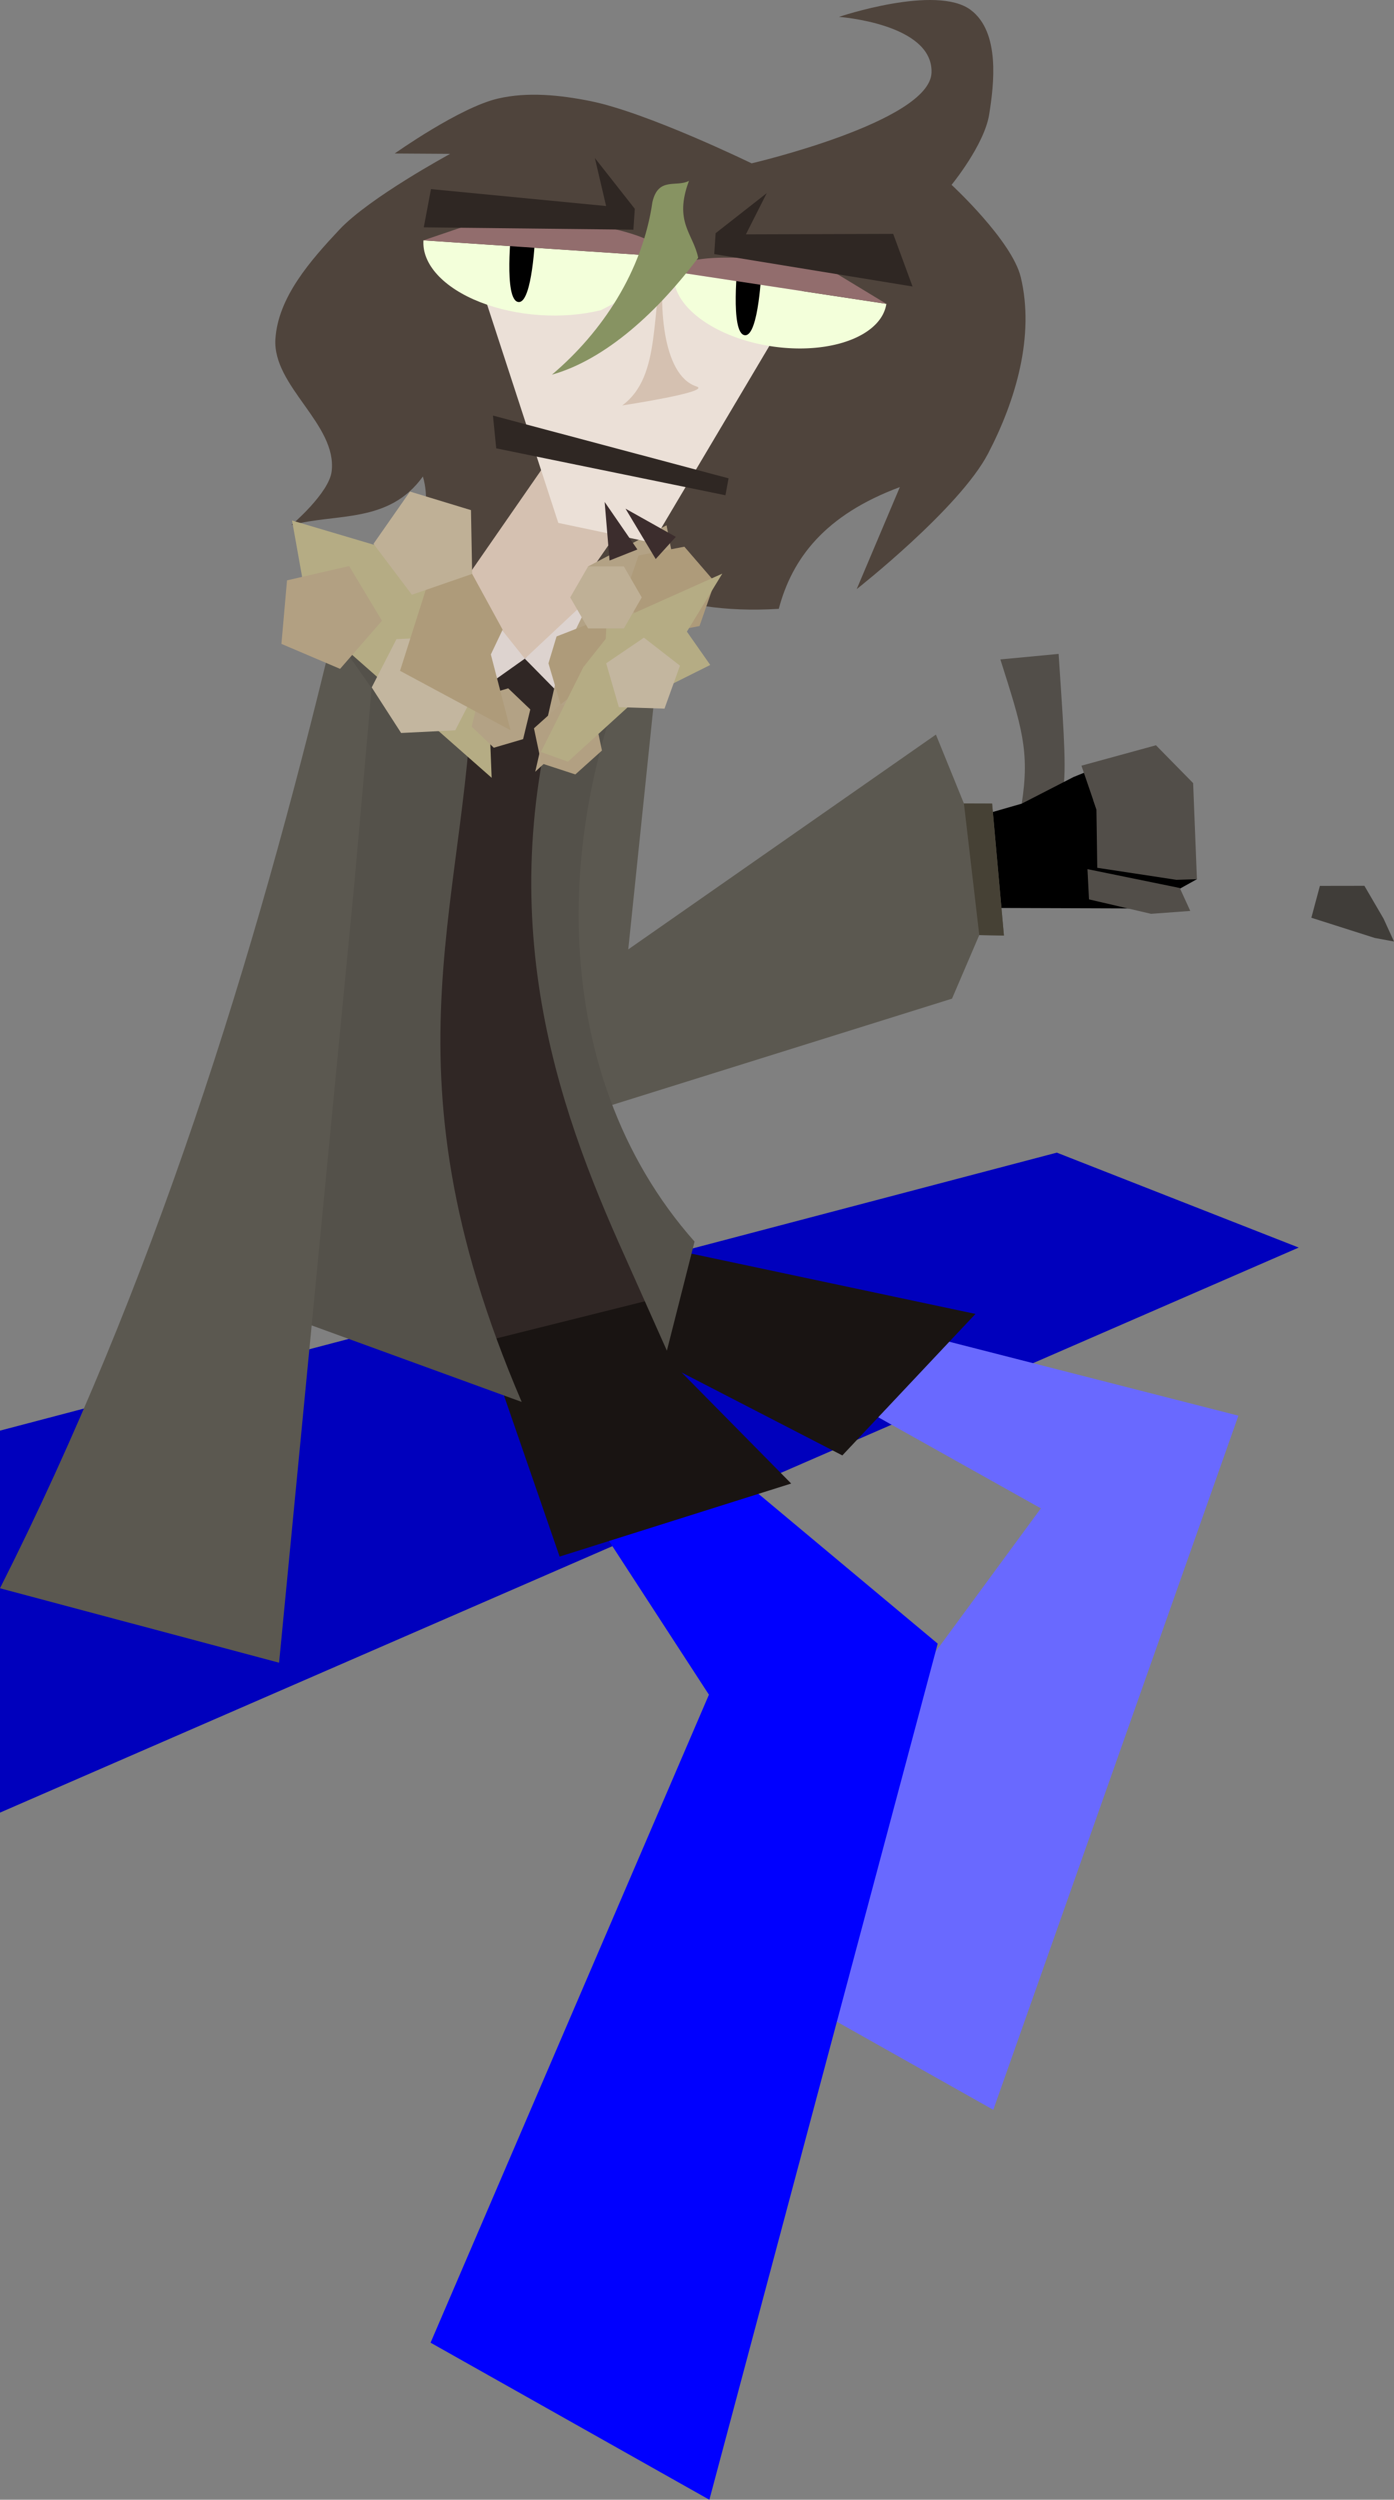 <?xml version="1.0" encoding="UTF-8" standalone="no"?>
<!-- Created with Inkscape (http://www.inkscape.org/) -->

<svg width="100.122mm" height="179.441mm" viewBox="0 0 100.122 179.441" version="1.1" id="svg8" enable-background="new" inkscape:version="1.3 (0e150ed6c4, 2023-07-21)" sodipodi:docname="варек.svg" xmlns:inkscape="http://www.inkscape.org/namespaces/inkscape" xmlns:sodipodi="http://sodipodi.sourceforge.net/DTD/sodipodi-0.dtd" xmlns="http://www.w3.org/2000/svg" xmlns:svg="http://www.w3.org/2000/svg" xmlns:rdf="http://www.w3.org/1999/02/22-rdf-syntax-ns#" xmlns:cc="http://creativecommons.org/ns#" xmlns:dc="http://purl.org/dc/elements/1.1/">
  <rect x="0" y="0" width="100.122" height="179.441" fill="#808080" stroke="none"/>
  <defs id="defs2" />
  <sodipodi:namedview id="base" pagecolor="#ffffff" bordercolor="#666666" borderopacity="1.0" inkscape:pageopacity="0.0" inkscape:pageshadow="2" inkscape:zoom="0.98994949" inkscape:cx="189.90868" inkscape:cy="336.3808" inkscape:document-units="mm" inkscape:current-layer="layer2" showgrid="false" showguides="false" inkscape:window-width="2467" inkscape:window-height="1413" inkscape:window-x="84" inkscape:window-y="-9" inkscape:window-maximized="1" inkscape:showpageshadow="2" inkscape:pagecheckerboard="0" inkscape:deskcolor="#d1d1d1" />
  <g inkscape:groupmode="layer" id="layer3" inkscape:label="Layer 3" style="display:inline" transform="translate(-84.992,-53.631)">
    <path style="display:inline;fill:#524e49;fill-opacity:1;fill-rule:evenodd;stroke-width:0.265" d="m 159.462,112.075 -1.087,-0.756 c 0.594,-3.782 -0.006,-5.534 -1.533,-10.352 l 4.184,-0.396 c 0.259,4.11 0.586,7.846 0.347,9.588 h 0.735 v 0 l -3.733,1.161 3.733,-1.161 z" id="rect855-8" inkscape:connector-curvature="0" sodipodi:nodetypes="cccccccccc" />
    <path style="display:inline;opacity:1;fill:#403d39;fill-opacity:1;fill-rule:nonzero;stroke:none;stroke-width:0.6;stroke-linecap:round;stroke-linejoin:miter;stroke-miterlimit:4;stroke-dasharray:none;stroke-dashoffset:44.032;stroke-opacity:1;paint-order:fill markers stroke" inkscape:transform-center-x="0.10439182" inkscape:transform-center-y="0.38555643" d="m 185.114,121.216 -1.381,-0.255 -4.555,-1.451 0.613,-2.287 3.197,-0.005 1.374,2.353 z" id="path1266-1-2" inkscape:connector-curvature="0" sodipodi:nodetypes="ccccccc" />
    <path style="fill:#000000;fill-opacity:1;fill-rule:evenodd;stroke-width:0.265" d="m 153.838,112.626 4.537,-1.306 c 0.063,-4.337 0,0 0,0 l 3.733,-1.917 c 0.259,4.11 0,0 0,0 l 3.301,-1.335 5.549,8.675 -3.787,2.103 v 0 0 0 l -12.43,-0.046 z" id="rect855" inkscape:connector-curvature="0" sodipodi:nodetypes="ccccccccccccc" />
    <path style="fill:#0000bd;fill-opacity:1;fill-rule:evenodd;stroke-width:0.265" d="m 47.039,166.305 113.857,-29.934 17.373,6.815 -94.346,41.026 z" id="rect1109" inkscape:connector-curvature="0" sodipodi:nodetypes="ccccc" />
    <path style="display:inline;fill:#5b5850;fill-opacity:1;fill-rule:evenodd;stroke-width:0.265" d="m 132.833,95.612 -7.35,2.806 0.501,35.46 27.386,-8.561 1.956,-4.563 1.771,0.033 -0.849,-9.473 -2.024,-0.007 -2.011,-4.945 -22.097,15.42 z" id="rect1133-8" inkscape:connector-curvature="0" sodipodi:nodetypes="ccccccccccc" />
    <path style="display:inline;fill:#6969ff;fill-opacity:1;fill-rule:evenodd;stroke-width:0.265" d="m 159.751,161.906 -33.786,-18.914 47.972,12.261 -17.603,49.829 -20.024,-11.275 z" id="rect1115-6" inkscape:connector-curvature="0" sodipodi:nodetypes="cccccc" />
    <path style="fill:#0000ff;fill-rule:evenodd;stroke-width:0.265" d="m 108.912,99.087 23.921,-3.475 c -21.141,23.16 0.446,41.829 1.069,50.781 l -14.433,3.608 C 96.461,134.732 105.334,120.299 108.912,99.087 Z" id="rect1112" inkscape:connector-curvature="0" sodipodi:nodetypes="ccccc" />
    <path style="fill:#0000ff;fill-rule:evenodd;stroke-width:0.265" d="m 135.909,175.282 -16.439,-25.28 -2.165,-7.651 35.036,29.266 -16.4,61.455 -20.024,-11.275 z" id="rect1115" inkscape:connector-curvature="0" sodipodi:nodetypes="ccccccc" />
    <path style="fill:#464135;fill-opacity:1;fill-rule:evenodd;stroke-width:0.265" d="m 154.225,111.308 2.024,0.007 0.849,9.473 -1.771,-0.033 z" id="rect1171" inkscape:connector-curvature="0" sodipodi:nodetypes="ccccc" />
    <path style="opacity:1;fill:#524e49;fill-opacity:1;fill-rule:nonzero;stroke:none;stroke-width:0.6;stroke-linecap:round;stroke-linejoin:miter;stroke-miterlimit:4;stroke-dasharray:none;stroke-dashoffset:44.032;stroke-opacity:1;paint-order:fill markers stroke" d="m 168.017,107.129 -5.352,1.465 1.076,3.139 0.061,4.191 v 0 0 l 5.683,0.864 1.474,-0.045 -0.272,-6.897 z" id="path1175" inkscape:connector-curvature="0" sodipodi:nodetypes="cccccccccc" />
    <path style="opacity:1;fill:#524e49;fill-opacity:1;fill-rule:nonzero;stroke:none;stroke-width:0.6;stroke-linecap:round;stroke-linejoin:miter;stroke-miterlimit:4;stroke-dasharray:none;stroke-dashoffset:44.032;stroke-opacity:1;paint-order:fill markers stroke" inkscape:transform-center-x="-0.47703961" inkscape:transform-center-y="-0.73872092" d="m 167.668,119.229 -4.46,-1.037 -0.11,-2.171 6.631,1.354 v 0 l 0.752,1.645 z" id="path1299" inkscape:connector-curvature="0" sodipodi:nodetypes="ccccccc" />
    <path style="opacity:1;fill:#524e49;fill-opacity:1;fill-rule:nonzero;stroke:none;stroke-width:0.6;stroke-linecap:round;stroke-linejoin:miter;stroke-miterlimit:4;stroke-dasharray:none;stroke-dashoffset:44.032;stroke-opacity:1;paint-order:fill markers stroke" inkscape:transform-center-x="-0.23893427" inkscape:transform-center-y="0.10022467" d="m 170.232,109.953 -0.768,0.919 -5.723,0.861 -0.23,-0.672 v 0 l 5.737,-0.627 z" id="path1302" inkscape:connector-curvature="0" sodipodi:nodetypes="ccccccc" />
    <path style="display:inline;opacity:1;fill:#524e49;fill-opacity:1;fill-rule:nonzero;stroke:none;stroke-width:0.6;stroke-linecap:round;stroke-linejoin:miter;stroke-miterlimit:4;stroke-dasharray:none;stroke-dashoffset:44.032;stroke-opacity:1;paint-order:fill markers stroke" inkscape:transform-center-x="-0.23893427" inkscape:transform-center-y="0.10022467" d="m 170.649,113.148 -1.336,0.935 -5.478,0.356 v 0 0 l -0.027,-0.772 v 0 0 l 5.399,-0.097 z" id="path1302-6" inkscape:connector-curvature="0" sodipodi:nodetypes="cccccccccc" />
  </g>
  <g inkscape:groupmode="layer" id="layer1" inkscape:label="Layer 4" style="display:inline" transform="translate(-84.992,-53.631)">
    <path style="fill:#191412;fill-opacity:1;fill-rule:evenodd;stroke-width:0.265" d="m 119.469,148.832 8.174,-3.071 14.174,14.363 -16.631,5.244 z" id="rect1153" inkscape:connector-curvature="0" sodipodi:nodetypes="ccccc" />
    <path style="display:inline;fill:#191412;fill-opacity:1;fill-rule:evenodd;stroke-width:0.265" d="m 124.712,147.39 6.073,-4.588 24.268,5.147 -9.561,10.157 z" id="rect1153-7" inkscape:connector-curvature="0" sodipodi:nodetypes="ccccc" />
    <path style="display:inline;fill:#302725;fill-opacity:1;fill-rule:evenodd;stroke-width:0.265" d="m 108.912,99.087 23.921,-3.475 c -21.141,23.16 0.446,41.829 1.069,50.781 l -14.433,3.608 C 96.461,134.732 105.334,120.299 108.912,99.087 Z" id="rect1112-7" inkscape:connector-curvature="0" sodipodi:nodetypes="ccccc" />
    <path style="display:inline;opacity:1;fill:#4f443c;fill-opacity:1;fill-rule:nonzero;stroke:none;stroke-width:1.4;stroke-linecap:round;stroke-linejoin:miter;stroke-miterlimit:4;stroke-dasharray:none;stroke-dashoffset:44.032;stroke-opacity:1;paint-order:fill markers stroke" inkscape:transform-center-x="1.0796279" inkscape:transform-center-y="0.73467346" d="m 145.241,54.845 c 0,0 6.996,-2.361 9.474,-0.498 2.12,1.594 1.673,5.33 1.321,7.512 -0.352,2.182 -2.699,5.04 -2.699,5.04 0,0 4.34,4.003 4.971,6.632 1.006,4.189 -0.344,8.81 -2.344,12.648 -2.055,3.944 -9.441,9.741 -9.441,9.741 l 3.1,-7.324 c -5.378,1.998 -7.736,5.11 -8.696,8.739 -7.79,0.49 -12.266,-2.242 -16.697,-5.018 -5.398,2.754 -7.407,2.974 -11.675,3.07 1.852,-2.086 3.673,-4.59 2.811,-7.551 -2.449,3.403 -6.205,2.617 -9.444,3.488 0,0 2.696,-2.286 2.889,-3.849 0.417,-3.375 -4.255,-6.117 -4.038,-9.509 0.192,-2.989 2.495,-5.611 4.597,-7.852 2.166,-2.309 7.955,-5.438 7.955,-5.438 l -3.983,-0.026 c 0,0 4.649,-3.3 7.411,-3.943 2.14,-0.498 4.462,-0.255 6.627,0.177 4.083,0.815 11.595,4.473 11.595,4.473 0,0 12.801,-2.985 12.922,-6.509 0.121,-3.525 -6.656,-4.005 -6.656,-4.005 z" id="path958-9" inkscape:connector-curvature="0" sodipodi:nodetypes="caccsscccccccsssccsscccc" />
    <path style="opacity:1;fill:#d5c1b1;fill-opacity:1;fill-rule:nonzero;stroke:none;stroke-width:0.6;stroke-linecap:round;stroke-linejoin:miter;stroke-miterlimit:4;stroke-dasharray:none;stroke-dashoffset:44.032;stroke-opacity:1;paint-order:fill markers stroke" inkscape:transform-center-x="0.86862747" inkscape:transform-center-y="-0.10802286" d="m 125.45,85.089 6.165,3.469 -5.587,8.05 1.7,0.325 -5.042,3.979 -6.931,-1.844 z" id="path945" inkscape:connector-curvature="0" sodipodi:nodetypes="ccccccc" />
    <path style="display:inline;opacity:1;fill:#ddd3cf;fill-opacity:1;fill-rule:nonzero;stroke:none;stroke-width:0.6;stroke-linecap:round;stroke-linejoin:miter;stroke-miterlimit:4;stroke-dasharray:none;stroke-dashoffset:44.032;stroke-opacity:1;paint-order:fill markers stroke" inkscape:transform-center-x="-0.15915751" inkscape:transform-center-y="-0.11953834" d="m 124.934,103.199 5.976,-7.643 -2.592,0.085 -5.633,5.273 z" id="path1135-4" inkscape:connector-curvature="0" sodipodi:nodetypes="ccccc" />
    <path style="fill:#54514a;fill-opacity:1;fill-rule:evenodd;stroke-width:0.265" d="m 108.912,99.087 7.107,-2.59 2.948,4.145 c -0.02,17.502 -7.122,28.88 3.496,53.625 l -16.347,-5.953 -2.523,-24.62 z" id="rect954" inkscape:connector-curvature="0" sodipodi:nodetypes="ccccccc" />
    <path style="fill:#5b5850;fill-opacity:1;fill-rule:evenodd;stroke-width:0.265" d="m 108.912,99.087 v 0 l 2.773,3.942 -1.237,13.969 -5.411,55.989 -20.045,-5.345 C 95.954,145.929 103.222,122.808 108.912,99.087 Z" id="rect951" inkscape:connector-curvature="0" sodipodi:nodetypes="ccccccc" />
    <path style="opacity:1;fill:#54514a;fill-opacity:1;fill-rule:nonzero;stroke:none;stroke-width:0.6;stroke-linecap:round;stroke-linejoin:miter;stroke-miterlimit:4;stroke-dasharray:none;stroke-dashoffset:44.032;stroke-opacity:1;paint-order:fill markers stroke" inkscape:transform-center-x="-1.4031633" inkscape:transform-center-y="-0.52207716" d="m 128.018,95.331 4.815,0.282 c -8.684,15.935 -8.693,35.036 2.044,47.144 l -1.987,7.83 -3.481,-7.801 c -4.862,-10.975 -9.678,-25.423 -2.927,-43.958 z" id="path971" inkscape:connector-curvature="0" sodipodi:nodetypes="ccccccc" />
    <path style="opacity:1;fill:#b3a285;fill-opacity:1;fill-rule:nonzero;stroke:none;stroke-width:0.6;stroke-linecap:round;stroke-linejoin:miter;stroke-miterlimit:4;stroke-dasharray:none;stroke-dashoffset:44.032;stroke-opacity:1;paint-order:fill markers stroke" inkscape:transform-center-x="1.6734859e-06" inkscape:transform-center-y="-1.2045657e-06" d="m 125.249,101.058 2.382,-4.863 -0.401,-1.904 5.636,-2.955 1.46,7.636 -10.891,10.056 z" id="path1051" inkscape:connector-curvature="0" sodipodi:nodetypes="ccccccc" />
    <path style="opacity:1;fill:#b5ac84;fill-opacity:1;fill-rule:nonzero;stroke:none;stroke-width:0.6;stroke-linecap:round;stroke-linejoin:miter;stroke-miterlimit:4;stroke-dasharray:none;stroke-dashoffset:44.032;stroke-opacity:1;paint-order:fill markers stroke" inkscape:transform-center-x="1.3983572" inkscape:transform-center-y="0.02513203" d="m 120.304,109.464 -13.098,-11.535 -1.238,-6.934 12.935,3.834 -0.74,2.33 1.833,4.569 z" id="path948" inkscape:connector-curvature="0" sodipodi:nodetypes="ccccccc" />
    <path sodipodi:type="star" style="display:inline;opacity:1;fill:#c3b69f;fill-opacity:1;fill-rule:nonzero;stroke:none;stroke-width:0.564;stroke-linecap:round;stroke-linejoin:miter;stroke-miterlimit:4;stroke-dasharray:none;stroke-dashoffset:44.032;stroke-opacity:1;paint-order:fill markers stroke" id="path1004-2-0" sodipodi:sides="6" sodipodi:cx="109.8829" sodipodi:cy="98.317757" sodipodi:r1="3.6598639" sodipodi:r2="1.8299319" sodipodi:arg1="1.7334525" sodipodi:arg2="2.2570513" inkscape:flatsided="true" inkscape:rounded="-3.46945e-18" inkscape:randomized="0" d="m 109.29,101.929 -2.831,-2.319 0.593,-3.612 3.424,-1.293 2.831,2.319 -0.593,3.612 z" inkscape:transform-center-x="0.57261842" inkscape:transform-center-y="0.80120535" transform="matrix(0.224,1.04,-1.04,0.224,193.215,-33.518)" />
    <path sodipodi:type="star" style="display:inline;opacity:1;fill:#b3a285;fill-opacity:1;fill-rule:nonzero;stroke:none;stroke-width:1.001;stroke-linecap:round;stroke-linejoin:miter;stroke-miterlimit:4;stroke-dasharray:none;stroke-dashoffset:44.032;stroke-opacity:1;paint-order:fill markers stroke" id="path1004-2-0-9" sodipodi:sides="6" sodipodi:cx="109.8829" sodipodi:cy="98.317757" sodipodi:r1="3.6598639" sodipodi:r2="1.8299319" sodipodi:arg1="1.7334525" sodipodi:arg2="2.2570513" inkscape:flatsided="true" inkscape:rounded="-3.46945e-18" inkscape:randomized="0" d="m 109.29,101.929 -2.831,-2.319 0.593,-3.612 3.424,-1.293 2.831,2.319 -0.593,3.612 z" inkscape:transform-center-x="0.54956568" inkscape:transform-center-y="0.076910751" transform="matrix(-0.338,0.495,-0.495,-0.338,206.783,84.013)" />
    <path style="opacity:1;fill:#ddd3cf;fill-opacity:1;fill-rule:nonzero;stroke:none;stroke-width:0.6;stroke-linecap:round;stroke-linejoin:miter;stroke-miterlimit:4;stroke-dasharray:none;stroke-dashoffset:44.032;stroke-opacity:1;paint-order:fill markers stroke" inkscape:transform-center-x="0.15916846" inkscape:transform-center-y="-0.11953863" d="m 119.575,103.118 -2.477,-9.213 5.588,7.007 z" id="path1135" inkscape:connector-curvature="0" sodipodi:nodetypes="cccc" />
    <path style="display:inline;opacity:1;fill:#ae9b7a;fill-opacity:1;fill-rule:nonzero;stroke:none;stroke-width:0.6;stroke-linecap:round;stroke-linejoin:miter;stroke-miterlimit:4;stroke-dasharray:none;stroke-dashoffset:44.032;stroke-opacity:1;paint-order:fill markers stroke" inkscape:transform-center-x="1.48779" inkscape:transform-center-y="-0.11672429" d="m 121.658,106.048 -7.934,-4.263 3.339,-10.497 1.841,3.54 2.189,4.004 -0.846,1.778 z" id="path948-0" inkscape:connector-curvature="0" sodipodi:nodetypes="ccccccc" />
    <path sodipodi:type="star" style="opacity:1;fill:#bfb096;fill-opacity:1;fill-rule:nonzero;stroke:none;stroke-width:0.6;stroke-linecap:round;stroke-linejoin:miter;stroke-miterlimit:4;stroke-dasharray:none;stroke-dashoffset:44.032;stroke-opacity:1;paint-order:fill markers stroke" id="path1004" sodipodi:sides="5" sodipodi:cx="114.29146" sodipodi:cy="92.156235" sodipodi:r1="3.8947215" sodipodi:r2="1.9473606" sodipodi:arg1="1.7334525" sodipodi:arg2="2.361771" inkscape:flatsided="true" inkscape:rounded="-3.46945e-18" inkscape:randomized="0" d="m 113.661,96 -3.219,-3.256 2.101,-4.068 4.518,0.741 0.691,4.526 z" inkscape:transform-center-x="-0.087933457" inkscape:transform-center-y="0.59151663" transform="rotate(7.622,111.685,103.029)" />
    <path sodipodi:type="star" style="display:inline;opacity:1;fill:#b2a082;fill-opacity:1;fill-rule:nonzero;stroke:none;stroke-width:0.564;stroke-linecap:round;stroke-linejoin:miter;stroke-miterlimit:4;stroke-dasharray:none;stroke-dashoffset:44.032;stroke-opacity:1;paint-order:fill markers stroke" id="path1004-2" sodipodi:sides="5" sodipodi:cx="109.8829" sodipodi:cy="98.317757" sodipodi:r1="3.6598639" sodipodi:r2="1.8299319" sodipodi:arg1="1.7334525" sodipodi:arg2="2.361771" inkscape:flatsided="true" inkscape:rounded="-3.46945e-18" inkscape:randomized="0" d="m 109.29,101.929 -3.025,-3.059 1.975,-3.823 4.246,0.697 0.649,4.253 z" inkscape:transform-center-x="-0.21405485" inkscape:transform-center-y="0.82199698" transform="matrix(0.688,0.812,-0.812,0.688,112.779,-59.019)" />
    <path style="display:inline;fill:#ebe0d7;fill-opacity:1;fill-rule:evenodd;stroke-width:0.265" d="m 118.587,71.233 24.883,1.807 -11.609,19.551 -6.769,-1.424 z" id="rect1005-3" inkscape:connector-curvature="0" sodipodi:nodetypes="ccccc" />
    <path style="display:inline;fill:#f3ffda;fill-opacity:1;fill-rule:evenodd;stroke-width:0.265" d="m 115.406,70.883 c -0.114,1.71 1.434,3.4 4.062,4.434 2.628,1.034 5.936,1.256 8.678,0.58 0,0 4.502,-2.144 4.616,-3.854 l -8.678,-0.58 z" id="path892-4" inkscape:connector-curvature="0" sodipodi:nodetypes="cssccc" />
    <path style="display:inline;fill:#f3ffda;fill-opacity:1;fill-rule:evenodd;stroke-width:0.265" d="m 133.415,73.133 a 7.707,4.249 8.619 0 0 3.258,4.216 7.707,4.249 8.619 0 0 7.62,1.155 7.707,4.249 8.619 0 0 4.361,-3.061 l -7.62,-1.155 z" id="path892-8-1" inkscape:connector-curvature="0" />
    <path style="display:inline;opacity:1;fill:#000000;fill-opacity:1;fill-rule:nonzero;stroke:none;stroke-width:1.4;stroke-linecap:round;stroke-linejoin:miter;stroke-miterlimit:4;stroke-dasharray:none;stroke-dashoffset:44.032;stroke-opacity:1;paint-order:fill markers stroke" inkscape:transform-center-x="-0.30774277" inkscape:transform-center-y="0.4027557" d="m 122.233,75.312 c -1.097,-0.103 -0.495,-5.413 -0.495,-5.413 l 1.694,0.608 c 0,0 -0.194,4.9 -1.199,4.805 z" id="path984-7" inkscape:connector-curvature="0" sodipodi:nodetypes="sccs" />
    <path style="display:inline;fill:#926d6d;fill-opacity:1;fill-rule:evenodd;stroke-width:0.265" d="m 115.406,70.883 4.46,-1.515 c 2.572,-0.874 6.018,0.028 8.678,0.58 2.66,0.552 4.268,1.351 4.218,2.096 l -8.678,-0.58 z" id="path892-3-4" inkscape:connector-curvature="0" sodipodi:nodetypes="cssccc" />
    <path style="display:inline;opacity:1;fill:#000000;fill-opacity:1;fill-rule:nonzero;stroke:none;stroke-width:1.4;stroke-linecap:round;stroke-linejoin:miter;stroke-miterlimit:4;stroke-dasharray:none;stroke-dashoffset:44.032;stroke-opacity:1;paint-order:fill markers stroke" inkscape:transform-center-x="-0.30774608" inkscape:transform-center-y="0.40275637" d="m 138.493,77.695 c -1.097,-0.103 -0.495,-5.413 -0.495,-5.413 l 1.694,0.608 c 0,0 -0.194,4.9 -1.199,4.805 z" id="path984-6-3" inkscape:connector-curvature="0" sodipodi:nodetypes="sccs" />
    <path style="display:inline;fill:#926d6d;fill-opacity:1;fill-rule:evenodd;stroke-width:0.265" d="m 133.415,73.133 c 0.099,-0.654 1.643,-1.038 4.05,-1.008 2.407,0.03 5.561,-0.093 7.62,1.155 l 3.569,2.163 -7.62,-1.155 z" id="path892-3-7-1" inkscape:connector-curvature="0" sodipodi:nodetypes="cssccc" />
    <path style="display:inline;opacity:1;fill:#d5c1b1;fill-opacity:1;fill-rule:nonzero;stroke:none;stroke-width:1.4;stroke-linecap:round;stroke-linejoin:miter;stroke-miterlimit:4;stroke-dasharray:none;stroke-dashoffset:44.032;stroke-opacity:1;paint-order:fill markers stroke" inkscape:transform-center-x="0.49932723" inkscape:transform-center-y="-0.75589539" d="m 132.761,72.044 c -0.507,3.214 -0.242,8.518 2.253,9.327 1.166,0.378 -5.333,1.365 -5.333,1.365 2.879,-2.109 1.984,-6.784 3.081,-10.692 z" id="path981-5" inkscape:connector-curvature="0" sodipodi:nodetypes="cscc" />
    <path style="display:inline;opacity:1;fill:#879362;fill-opacity:1;fill-rule:nonzero;stroke:none;stroke-width:1.4;stroke-linecap:round;stroke-linejoin:miter;stroke-miterlimit:4;stroke-dasharray:none;stroke-dashoffset:44.032;stroke-opacity:1;paint-order:fill markers stroke" inkscape:transform-center-x="-0.2261325" inkscape:transform-center-y="0.39045628" d="m 124.632,80.527 c 3.613,-3.052 6.506,-7.432 7.219,-12.39 0.421,-1.839 1.742,-1.042 2.626,-1.524 -1.112,2.961 0.313,3.79 0.661,5.525 -3.341,4.433 -7.035,7.413 -10.506,8.389 z" id="path955-8" inkscape:connector-curvature="0" sodipodi:nodetypes="ccccc" />
    <path style="display:inline;fill:#2f2723;fill-opacity:1;fill-rule:evenodd;stroke-width:0.265" d="m 115.947,67.206 12.578,1.215 -0.808,-3.446 2.868,3.645 -0.1,1.5 -15.056,-0.17 z" id="rect1008-42" inkscape:connector-curvature="0" sodipodi:nodetypes="ccccccc" />
    <path style="display:inline;fill:#2f2723;fill-opacity:1;fill-rule:evenodd;stroke-width:0.265" d="m 149.145,70.42 -10.58,0.035 1.497,-2.96 -3.671,2.876 -0.1,1.5 14.243,2.326 z" id="rect1008-4-1" inkscape:connector-curvature="0" sodipodi:nodetypes="ccccccc" />
    <path style="display:inline;fill:#2f2723;fill-opacity:1;fill-rule:evenodd;stroke-width:0.265" d="m 120.397,83.462 16.923,4.505 -0.224,1.216 -16.463,-3.369 z" id="rect1026-4" inkscape:connector-curvature="0" sodipodi:nodetypes="ccccc" />
    <path style="display:inline;opacity:1;fill:#3c2d2d;fill-opacity:1;fill-rule:nonzero;stroke:none;stroke-width:0.6;stroke-linecap:round;stroke-linejoin:miter;stroke-miterlimit:4;stroke-dasharray:none;stroke-dashoffset:44.032;stroke-opacity:1;paint-order:fill markers stroke" inkscape:transform-center-x="-0.16118363" inkscape:transform-center-y="-0.76202929" d="m 128.42,89.663 2.351,3.411 -1.998,0.793 z" id="path1076-6" inkscape:connector-curvature="0" sodipodi:nodetypes="cccc" />
    <path sodipodi:type="star" style="display:inline;opacity:1;fill:#ae9b7a;fill-opacity:1;fill-rule:nonzero;stroke:none;stroke-width:0.461;stroke-linecap:round;stroke-linejoin:miter;stroke-miterlimit:4;stroke-dasharray:none;stroke-dashoffset:44.032;stroke-opacity:1;paint-order:fill markers stroke" id="path1057-1" sodipodi:sides="6" sodipodi:cx="133.85191" sodipodi:cy="95.595703" sodipodi:r1="2.568996" sodipodi:r2="1.8165544" sodipodi:arg1="1.0471976" sodipodi:arg2="1.5707964" inkscape:flatsided="true" inkscape:rounded="-3.46945e-18" inkscape:randomized="0" d="m 135.136,97.821 -2.569,0 -1.284,-2.225 1.284,-2.225 2.569,0 1.284,2.225 z" inkscape:transform-center-x="-1.789472e-06" inkscape:transform-center-y="-1.2757733e-05" transform="matrix(0.852,0.986,-0.986,0.852,113.262,-117.388)" />
    <path style="display:inline;opacity:1;fill:#3c2d2d;fill-opacity:1;fill-rule:nonzero;stroke:none;stroke-width:0.6;stroke-linecap:round;stroke-linejoin:miter;stroke-miterlimit:4;stroke-dasharray:none;stroke-dashoffset:44.032;stroke-opacity:1;paint-order:fill markers stroke" inkscape:transform-center-x="0.36594018" inkscape:transform-center-y="-0.31470157" d="m 129.917,90.144 3.614,2.025 -1.444,1.592 z" id="path1076-0-3" inkscape:connector-curvature="0" sodipodi:nodetypes="cccc" />
    <path sodipodi:type="star" style="display:inline;opacity:1;fill:#b2a082;fill-opacity:1;fill-rule:nonzero;stroke:none;stroke-width:0.6;stroke-linecap:round;stroke-linejoin:miter;stroke-miterlimit:4;stroke-dasharray:none;stroke-dashoffset:44.032;stroke-opacity:1;paint-order:fill markers stroke" id="path1057-2" sodipodi:sides="6" sodipodi:cx="130.06004" sodipodi:cy="102.92891" sodipodi:r1="2.568996" sodipodi:r2="1.8165544" sodipodi:arg1="1.0471976" sodipodi:arg2="1.5707964" inkscape:flatsided="true" inkscape:rounded="-3.46945e-18" inkscape:randomized="0" d="m 131.345,105.154 -2.569,-10e-6 -1.284,-2.225 1.284,-2.225 2.569,0 1.284,2.225 z" inkscape:transform-center-x="1.5678053e-06" transform="rotate(18.109,116.063,91.403)" />
    <path sodipodi:type="star" style="display:inline;opacity:1;fill:#b5ac84;fill-opacity:1;fill-rule:nonzero;stroke:none;stroke-width:1.806;stroke-linecap:round;stroke-linejoin:miter;stroke-miterlimit:4;stroke-dasharray:none;stroke-dashoffset:44.032;stroke-opacity:1;paint-order:fill markers stroke" id="path1004-2-05-5" sodipodi:sides="5" sodipodi:cx="109.8829" sodipodi:cy="98.317757" sodipodi:r1="3.6598639" sodipodi:r2="1.8299319" sodipodi:arg1="1.7334525" sodipodi:arg2="2.361771" inkscape:flatsided="true" inkscape:rounded="-3.46945e-18" inkscape:randomized="0" d="m 109.29,101.929 -3.025,-3.059 1.975,-3.823 4.246,0.697 0.649,4.253 z" inkscape:transform-center-x="0.31042935" inkscape:transform-center-y="-0.028407953" transform="matrix(-0.285,0.172,-0.172,-0.285,176.474,108.1)" />
    <path style="display:inline;opacity:1;fill:#ae9b7a;fill-opacity:1;fill-rule:nonzero;stroke:none;stroke-width:0.6;stroke-linecap:round;stroke-linejoin:miter;stroke-miterlimit:4;stroke-dasharray:none;stroke-dashoffset:44.032;stroke-opacity:1;paint-order:fill markers stroke" inkscape:transform-center-x="0.040306597" d="m 125.255,104.195 -0.871,-2.948 0.583,-1.93 3.607,-1.404 -0.18,3.839 z" id="path1057-2-9" inkscape:connector-curvature="0" sodipodi:nodetypes="cccccc" inkscape:transform-center-y="0.19705799" />
    <path style="opacity:1;fill:#b5ac84;fill-opacity:1;fill-rule:nonzero;stroke:none;stroke-width:0.6;stroke-linecap:round;stroke-linejoin:miter;stroke-miterlimit:4;stroke-dasharray:none;stroke-dashoffset:44.032;stroke-opacity:1;paint-order:fill markers stroke" inkscape:transform-center-x="1.6107724e-06" inkscape:transform-center-y="-1.3005303e-06" d="m 125.784,108.308 -1.941,-0.697 3.044,-6.085 2.767,-3.492 7.216,-3.226 -2.543,4.164 1.677,2.392 -5.743,2.868 z" id="path1054" inkscape:connector-curvature="0" sodipodi:nodetypes="ccccccccc" />
    <path sodipodi:type="star" style="opacity:1;fill:#bfb096;fill-opacity:1;fill-rule:nonzero;stroke:none;stroke-width:0.6;stroke-linecap:round;stroke-linejoin:miter;stroke-miterlimit:4;stroke-dasharray:none;stroke-dashoffset:44.032;stroke-opacity:1;paint-order:fill markers stroke" id="path1057" sodipodi:sides="6" sodipodi:cx="128.51501" sodipodi:cy="96.515907" sodipodi:r1="2.568996" sodipodi:r2="1.8165544" sodipodi:arg1="1.0471976" sodipodi:arg2="1.5707964" inkscape:flatsided="true" inkscape:rounded="-3.46945e-18" inkscape:randomized="0" d="m 129.8,98.741 -2.569,0 -1.284,-2.225 1.284,-2.225 2.569,1e-6 1.284,2.225 z" inkscape:transform-center-x="1.6196428e-06" inkscape:transform-center-y="-1.1979823e-06" />
    <path sodipodi:type="star" style="display:inline;opacity:1;fill:#c3b69f;fill-opacity:1;fill-rule:nonzero;stroke:none;stroke-width:0.787;stroke-linecap:round;stroke-linejoin:miter;stroke-miterlimit:4;stroke-dasharray:none;stroke-dashoffset:44.032;stroke-opacity:1;paint-order:fill markers stroke" id="path1004-2-05" sodipodi:sides="5" sodipodi:cx="109.8829" sodipodi:cy="98.317757" sodipodi:r1="3.6598639" sodipodi:r2="1.8299319" sodipodi:arg1="1.7334525" sodipodi:arg2="2.361771" inkscape:flatsided="true" inkscape:rounded="-3.46945e-18" inkscape:randomized="0" d="m 109.29,101.929 -3.025,-3.059 1.975,-3.823 4.246,0.697 0.649,4.253 z" inkscape:transform-center-x="0.39507895" inkscape:transform-center-y="0.053353185" transform="matrix(-0.139,0.749,-0.749,-0.139,220.066,33.555)" />
  </g>
  <g inkscape:groupmode="layer" id="layer2" inkscape:label="Layer 2" sodipodi:insensitive="true" style="display:inline" transform="translate(-84.992,-53.631)" />
</svg>
